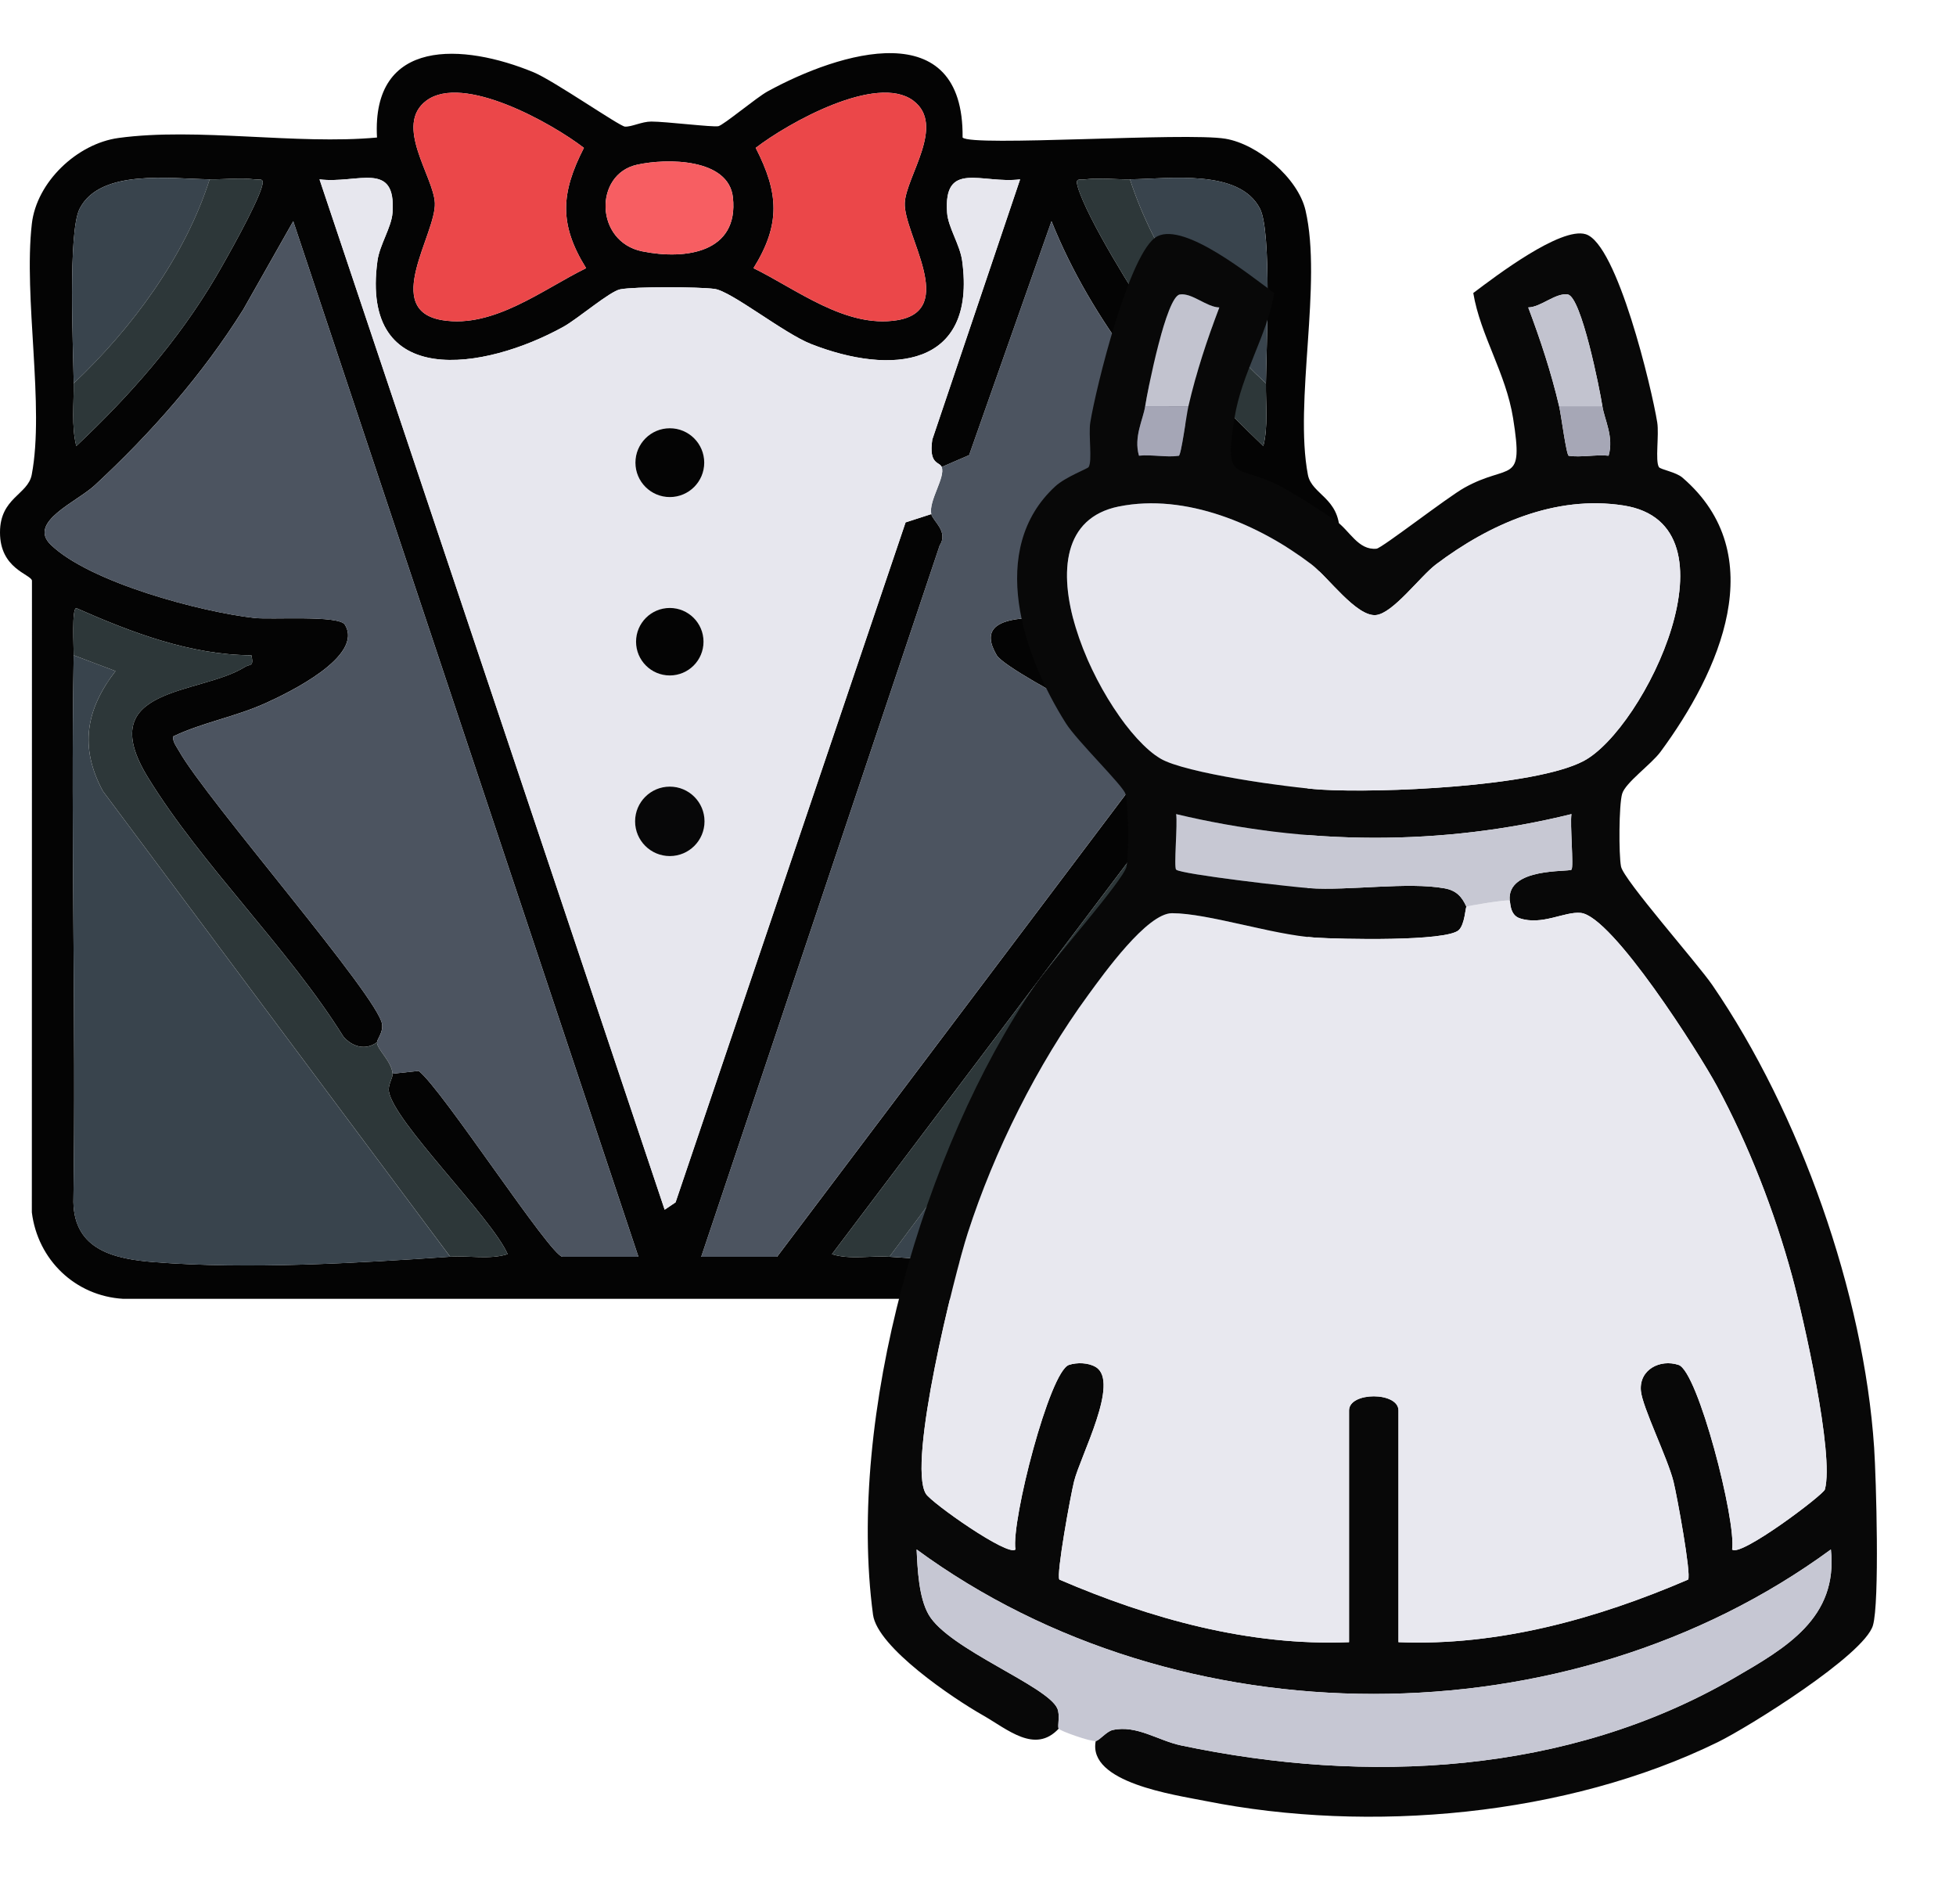 <?xml version="1.0" encoding="UTF-8"?><svg xmlns="http://www.w3.org/2000/svg" viewBox="0 0 857.53 834.58"><g id="a"><path d="M422.02,60.28c4,4.14,97.73-2.4,115.24.53,14.21,2.38,31.81,17.23,35.09,31.39,7.43,32.07-5.08,83.82,1.04,115.88,1.67,8.78,13.9,10.03,13.91,25.27.02,16.28-13.49,17.33-14.14,22.85l.27,272.97c-1.27,21.7-18.38,38.84-40.12,40.12H53.99c-21.02-1.24-37.46-17.12-40.03-37.91l.05-276.93C13.31,251.59-.02,249.31,0,233.35c.01-15.23,12.24-16.49,13.91-25.27,5.7-29.86-3.66-77.56.05-109.99,2.09-18.3,19.84-35.15,38.03-37.62,34.45-4.69,77.86,3.07,113.29-.19-2.43-43.98,38.02-41.27,68.68-28.59,8.73,3.61,37.7,23.69,40.02,23.81,2.98.16,7.34-2.21,11.54-2.22,6.28-.01,27.11,2.56,29.43,2.03s16.67-12.55,21.55-15.23c31.69-17.36,86.12-34.1,85.51,20.2ZM256.96,117.54c-11.95-19.23-11.12-32.9-.97-52.73-14.03-10.81-52.96-32.7-69.07-20.7-14.39,10.73,3.17,33.22,3.72,44.84.64,13.56-23.59,47.09,3.43,51.41,22.45,3.59,43.97-13.55,62.89-22.82ZM330.34,117.54c18.92,9.27,40.44,26.41,62.89,22.82,27.01-4.32,2.79-37.85,3.43-51.41.55-11.61,18.11-34.1,3.72-44.84-16.1-12.01-55.04,9.89-69.07,20.7,10.15,19.83,10.98,33.49-.97,52.73ZM279.23,72.21c-18.93,4.23-18.47,33.75,2.34,37.96,19.16,3.88,42.34.46,39.75-23.61-1.85-17.23-28.97-17.28-42.09-14.35ZM32.3,168.01c.12,9.06-1.04,18.64,1.14,27.5,23.38-22,44.81-46.3,61.16-74.1,4.98-8.48,17.75-31.22,20.18-39.44,1.27-4.28-.69-3.03-3.33-3.37-5.8-.75-13.36.09-19.54,0-17.18-.23-48.04-4.74-57.01,12.91-5.18,10.19-2.78,61.24-2.59,76.5ZM412.86,204.69c-.91-2.41-5.74-.84-4.12-12.02l38.5-114.05c-16.71,2.09-33.68-8.59-32.01,14.63.46,6.44,5.64,14.01,6.61,21.09,6.38,46.94-31.25,50.19-66.24,36.45-12.01-4.72-34.98-23.18-42.32-24.16-7.06-.94-34.81-1.07-41.34.18-4.6.88-18.66,12.95-24.87,16.39-34.51,19.14-89.31,27.99-81.58-28.86.96-7.07,6.14-14.64,6.61-21.09,1.66-23.22-15.3-12.53-32.01-14.63l151.32,451.61,4.78-3.22,100.84-298.04,11.27-3.64c.61,3.04,7.69,7.57,3.65,13.82l-104.52,311.72h33.24l170.54-226.15c.91-2.95-1.45-3.86-3.68-4.91-8.45-3.98-23.87-6.04-34.96-10.88-6.32-2.76-32.98-17.32-35.59-21.71-13.14-22.14,26.9-15.03,38.65-16.34,22.4-2.49,49.4-9.71,69.51-19.89,39.57-20.02,21.18-19.2-.51-39.36-34.53-32.09-65.96-70.62-83.64-114.67l-36.11,102.53-12,5.2ZM495.39,78.61c-6.17.08-13.74-.76-19.54,0-2.64.34-4.61-.9-3.33,3.37,4.12,13.85,24.85,47.25,33.83,60.18,13.69,19.72,30.24,36.81,47.51,53.35,2.18-8.85,1.02-18.44,1.14-27.5.19-15.26,2.59-66.31-2.59-76.5-8.98-17.65-39.83-13.13-57.01-12.91ZM172.15,470.62l11.38-1.24c10.18,7.73,57.97,81.48,63.12,81.48h33.24L128.56,96.96l-21.95,38.76c-17.87,28.55-40.44,54.18-65.11,77.02-7.85,7.27-29.52,16.1-19.22,26.04,17.11,16.51,65.8,29.47,89.4,32.09,7.26.8,36.85-1.33,39.49,2.91,8.62,13.87-24.92,29.99-34.81,34.45-13.31,6.01-27.43,8.37-40.51,14.58-.07,2.57,1.51,4.37,2.67,6.43,11.96,21.29,87.58,107.85,89.01,119.77.43,3.58-2.28,6.65-2.27,7.84-5.13,3.77-10.98,1.86-14.71-2.5-24.31-38.95-62.16-75.18-85.75-113.68-24.52-40.02,22.9-35.99,42.51-48.3,2.35-1.48,4.03.13,2.92-5.15-26.84-.15-52.54-9.98-76.76-20.67-2.11,0-1.11,17.22-1.17,20.66-1.33,79.83,1.09,159.82-.12,239.68.4,21.09,18.08,24.96,35.57,26.33,41.12,3.22,88.76.43,129.61-2.38,8.27-.57,17.14,1.38,25.2-1.13-7.05-16.16-50.07-58.08-52.09-71.43-.42-2.79,1.83-6.03,1.67-7.67ZM554.99,289.52c-.05-3.58.93-22.95-1.17-22.95-24.11,10.82-49.9,20.32-76.76,20.67-1.11,5.28.57,3.68,2.92,5.15,18.47,11.6,66.74,10.72,42.51,48.3l-157.76,209.04c8.06,2.51,16.93.56,25.2,1.13,40.85,2.81,88.48,5.6,129.61,2.38,17.49-1.37,35.17-5.24,35.57-26.33-1.05-79.11,1-158.32-.12-237.39Z" style="fill:#040404;"/><path d="M412.86,204.69l12-5.2,36.11-102.53c17.68,44.05,49.11,82.58,83.64,114.67,21.69,20.16,40.07,19.33.51,39.36-20.12,10.18-47.11,17.41-69.51,19.89-11.75,1.3-51.79-5.8-38.65,16.34,2.61,4.39,29.27,18.94,35.59,21.71,11.09,4.85,26.51,6.91,34.96,10.88,2.23,1.05,4.59,1.95,3.68,4.91l-170.54,226.15h-33.24l104.52-311.72c4.04-6.25-3.04-10.78-3.65-13.82-1.19-5.95,6.31-16.09,4.58-20.63Z" style="fill:#4c5460;"/><path d="M165.27,456.87c0-1.19,2.7-4.26,2.27-7.84-1.43-11.92-77.05-98.49-89.01-119.77-1.16-2.06-2.74-3.86-2.67-6.43,13.08-6.2,27.2-8.57,40.51-14.58,9.89-4.46,43.43-20.59,34.81-34.45-2.64-4.25-32.23-2.11-39.49-2.91-23.6-2.62-72.29-15.58-89.4-32.09-10.3-9.94,11.37-18.77,19.22-26.04,24.67-22.84,47.24-48.48,65.11-77.02l21.95-38.76,151.33,453.9h-33.24c-5.16,0-52.94-73.75-63.12-81.48l-11.38,1.24c-.55-5.63-6.85-10.63-6.88-13.75Z" style="fill:#4c5460;"/><path d="M32.3,287.22l18.33,6.91c-12.99,16.85-15.88,33.36-5.58,52.55l152.3,204.18c-40.85,2.81-88.48,5.6-129.61,2.38-17.48-1.37-35.17-5.24-35.57-26.33,1.21-79.86-1.21-159.86.12-239.68Z" style="fill:#39444d;"/><path d="M554.99,289.52c1.12,79.07-.93,158.28.12,237.39-.4,21.08-18.08,24.96-35.57,26.33-41.12,3.22-88.76.43-129.61-2.38l152.3-204.18c10.3-19.2,7.41-35.71-5.58-52.55l18.33-4.61Z" style="fill:#39444d;"/><path d="M32.3,287.22c.06-3.43-.94-20.66,1.17-20.66,24.22,10.69,49.93,20.52,76.76,20.67,1.11,5.28-.57,3.68-2.92,5.15-19.61,12.31-67.03,8.28-42.51,48.3,23.59,38.5,61.44,74.73,85.75,113.68,3.73,4.36,9.58,6.27,14.71,2.5.02,3.12,6.33,8.13,6.88,13.75.16,1.65-2.09,4.88-1.67,7.67,2.02,13.36,45.04,55.27,52.09,71.43-8.06,2.51-16.93.56-25.2,1.13L45.06,346.68c-10.3-19.2-7.41-35.71,5.58-52.55l-18.33-6.91Z" style="fill:#2d3739;"/><path d="M389.93,550.86c-8.27-.57-17.14,1.38-25.2-1.13l157.76-209.04c24.23-37.58-24.04-36.7-42.51-48.3-2.35-1.48-4.03.13-2.92-5.15,26.87-.34,52.66-9.85,76.76-20.67,2.09,0,1.12,19.37,1.17,22.95l-18.33,4.61c12.99,16.85,15.88,33.36,5.58,52.55l-152.3,204.18Z" style="fill:#2d3739;"/><path d="M554.99,168.01c-25.65-23.62-48.77-55.9-59.6-89.41,17.18-.23,48.04-4.74,57.01,12.91,5.18,10.19,2.78,61.24,2.59,76.5Z" style="fill:#39444d;"/><path d="M91.91,78.61c-10.71,33.76-34.16,65.42-59.6,89.41-.19-15.26-2.59-66.31,2.59-76.5,8.98-17.65,39.83-13.13,57.01-12.91Z" style="fill:#39444d;"/><path d="M91.91,78.61c6.17.08,13.74-.76,19.54,0,2.65.34,4.6-.91,3.33,3.37-2.43,8.22-15.2,30.96-20.18,39.44-16.35,27.8-37.78,52.1-61.16,74.1-2.18-8.85-1.02-18.44-1.14-27.5,25.44-23.99,48.9-55.64,59.6-89.41Z" style="fill:#2d3739;"/><path d="M495.39,78.61c10.83,33.51,33.95,65.79,59.6,89.41-.12,9.06,1.04,18.64-1.14,27.5-17.28-16.55-33.83-33.64-47.51-53.35-8.98-12.93-29.71-46.33-33.83-60.18-1.27-4.28.69-3.03,3.33-3.37,5.8-.75,13.36.09,19.54,0Z" style="fill:#2d3739;"/><path d="M408.27,225.33l-11.27,3.64-100.84,298.04-4.78,3.22L140.06,78.62c16.71,2.09,33.68-8.59,32.01,14.63-.46,6.44-5.64,14.01-6.61,21.09-7.73,56.84,47.07,47.99,81.58,28.86,6.21-3.44,20.28-15.51,24.87-16.39,6.54-1.25,34.29-1.12,41.34-.18,7.34.98,30.31,19.44,42.32,24.16,34.99,13.75,72.63,10.5,66.24-36.45-.96-7.07-6.14-14.64-6.61-21.09-1.66-23.22,15.3-12.53,32.01-14.63l-38.5,114.05c-1.63,11.18,3.2,9.61,4.12,12.02,1.72,4.54-5.77,14.68-4.58,20.63ZM308.74,202.79c0-8.33-6.75-15.08-15.08-15.08s-15.08,6.75-15.08,15.08,6.75,15.08,15.08,15.08,15.08-6.75,15.08-15.08ZM308.43,281.27c0-8.17-6.62-14.79-14.79-14.79s-14.79,6.62-14.79,14.79,6.62,14.79,14.79,14.79,14.79-6.62,14.79-14.79ZM308.87,360.01c0-8.41-6.81-15.22-15.22-15.22s-15.22,6.81-15.22,15.22,6.81,15.22,15.22,15.22,15.22-6.81,15.22-15.22Z" style="fill:#e7e7ee;"/><circle cx="293.65" cy="360.01" r="15.22" style="fill:#070708;"/><circle cx="293.66" cy="202.79" r="15.08" style="fill:#040404;"/><circle cx="293.64" cy="281.27" r="14.79" style="fill:#040404;"/><path d="M256.96,117.54c-18.92,9.27-40.44,26.41-62.89,22.82-27.01-4.32-2.79-37.85-3.43-51.41-.55-11.61-18.11-34.1-3.72-44.84,16.1-12.01,55.04,9.89,69.07,20.7-10.15,19.83-10.98,33.49.97,52.73Z" style="fill:#eb4749;"/><path d="M330.34,117.54c11.95-19.23,11.12-32.9.97-52.73,14.03-10.81,52.96-32.7,69.07-20.7,14.39,10.73-3.17,33.22-3.72,44.84-.64,13.56,23.59,47.09-3.43,51.41-22.45,3.59-43.97-13.55-62.89-22.82Z" style="fill:#eb4749;"/><path d="M279.23,72.21c13.12-2.93,40.24-2.88,42.09,14.35,2.59,24.08-20.59,27.49-39.75,23.61-20.81-4.21-21.27-33.73-2.34-37.96Z" style="fill:#f75e62;"/></g><g id="b"><path d="M464.14,757.7c-10.44,11.19-22.42.26-33.34-5.94-12.92-7.33-46.15-29.69-48.06-44.03-11.59-86.91,21.86-204.17,71.07-275.92,6.61-9.64,38.96-46.2,40.07-52.02,1.02-5.28.94-27.04-.5-31.89-1.07-3.6-21.2-23.16-26.05-30.83-18.84-29.77-34.67-76.3-4.67-103.91,4.48-4.12,14.15-7.71,14.6-8.42,1.72-2.74-.13-14.14.74-19.59,2.35-14.69,17.27-75.56,29.45-81.6s40.85,17.4,51.2,24.88c-3.16,18.75-14.29,35.03-17.46,54.9-4.76,29.8,1.29,19.28,21.32,30.43,7.65,4.26,16.07,9.62,23.28,14.64,5.89,4.1,9.63,12.88,17.7,12.1,2.33-.23,31.09-22.59,38.55-26.74,20.03-11.15,26.07-.63,21.32-30.43-3.17-19.87-14.3-36.16-17.46-54.9,9.71-7.33,38.31-29.1,49.27-25.78,13.86,4.19,29.02,67.77,31.38,82.5.87,5.45-.97,16.88.74,19.59.66,1.04,7.47,2.16,10.27,4.57,39.43,33.88,16.29,85.15-9.57,120.21-4.05,5.49-15.38,13.51-16.82,18.39-1.44,4.85-1.52,26.62-.5,31.89,1.12,5.82,33.46,42.38,40.07,52.02,38.21,55.7,66.38,135.04,70.9,202.67.91,13.67,2.44,67.99-.53,77.97-3.84,12.93-54.42,44.48-68.03,51.15-66.15,32.39-152.72,40.12-224.5,25.8-13.71-2.74-51.79-8.05-48.2-26.29,1.67-.25,4.69-4.22,7.41-4.83,10.49-2.34,19.91,4.62,29.95,6.74,81.36,17.16,169.39,12.88,242.45-29.53,22.79-13.23,45.68-26.27,42.48-56.35-115.12,84.42-285.67,84.44-400.82,0,.4,8.63.94,21.06,5.27,28.56,8.74,15.17,52.23,31.24,56.44,41.19,1.24,2.92-.03,7.56.56,8.8ZM502.06,178.05c-.91,5.9-5.12,13.48-2.72,21.68,5.53-.58,12.2.85,17.44.05,1.09-.17,3.31-17.72,4.24-21.73,3.49-15.07,8.07-28.91,13.54-43.29-5.63-.14-12.02-6.53-17.33-5.68-5.93.95-14.04,41.63-15.17,48.97ZM702.5,178.05c-1.13-7.34-9.23-48.02-15.17-48.97-5.31-.85-11.7,5.54-17.33,5.68,5.37,14.29,10.02,28.37,13.54,43.29.95,4.04,3.15,21.56,4.24,21.73,5.24.8,11.9-.63,17.44-.05,2.4-8.2-1.81-15.78-2.72-21.68ZM490.49,222.01c-48.82,9.9-7.6,95.03,18.27,110.51,10.68,6.4,56.35,12.69,70.38,13.58,25.18,1.6,93.44-1.19,115.04-12.49,26.8-14.02,70.33-103.82,17.62-112.04-30.02-4.68-58.88,8.21-82.21,25.79-6.99,5.27-18.88,21.53-26.38,22.24-8.51.8-20.98-16.71-28.25-22.24-22.92-17.43-55.08-31.3-84.47-25.34ZM661.87,394.74c-1.33-14.69,25.89-12.41,27.07-13.56,1.07-1.03-.71-20.07,0-24.35-57.04,14.08-116.24,13.61-173.32,0,.72,4.3-1.09,23.29,0,24.34,2.12,2.04,51.3,7.66,58.24,8.12,17.93,1.2,43.34-2.86,59.5.09,5.06.92,7.55,3.6,9.54,8.07-.45.29-.71,7.65-3.33,10.19-5.32,5.15-52.6,4.02-63,3.32-18.81-1.26-46.94-10.68-62.74-10.7-10.98-.01-29.97,26.59-36.76,35.86-22.34,30.52-41.19,68.34-52.79,104.31-6.02,18.65-26.56,100.87-18.37,114.32,2.39,3.92,36.12,27.73,39.25,24.39-1.88-12.55,14.99-78.08,23.47-80.88,3.55-1.17,8.54-1.04,11.78.94,10.64,6.47-6.68,38.71-9.54,50.13-1.5,6.01-7.88,40.72-6.43,43.02,39.86,17.14,83.15,29.21,126.99,27.43v-101.57c0-8.26,21.67-8.26,21.67,0v101.57c43.83,1.78,87.13-10.29,126.99-27.43,1.45-2.3-4.93-37.01-6.43-43.02-2.59-10.35-13.63-32.54-14.28-39.7-.85-9.35,8.43-14.05,16.53-11.37,8.48,2.8,25.35,68.33,23.47,80.88,3.41,3.66,40.01-23.92,40.66-26.29,4.21-15.35-9.44-75.37-14.35-93.48-7.68-28.27-19.12-57.69-33.03-83.44-7.64-14.15-45.81-74.46-59.69-75.8-7.11-.69-16.98,5.65-26.76,2.34-4.5-1.52-3.98-7.47-4.35-7.74Z" style="fill:#080808;"/><path d="M464.14,757.7c-.59-1.24.68-5.88-.56-8.8-4.21-9.95-47.7-26.02-56.44-41.19-4.32-7.5-4.87-19.94-5.27-28.56,115.15,84.44,285.71,84.42,400.82,0,3.2,30.08-19.69,43.13-42.48,56.35-73.06,42.41-161.09,46.69-242.45,29.53-10.03-2.12-19.46-9.08-29.95-6.74-2.72.61-5.75,4.58-7.41,4.83-2.26.34-15.79-4.45-16.25-5.42Z" style="fill:#c6c7d3;"/><path d="M661.87,394.74c.37.28-.15,6.22,4.35,7.74,9.77,3.31,19.64-3.03,26.76-2.34,13.89,1.34,52.05,61.65,59.69,75.8,13.91,25.75,25.35,55.17,33.03,83.44,4.92,18.1,18.56,78.12,14.35,93.48-.65,2.37-37.25,29.95-40.66,26.29,1.88-12.55-14.99-78.08-23.47-80.88-8.1-2.68-17.38,2.01-16.53,11.37.65,7.16,11.69,29.35,14.28,39.7,1.5,6.01,7.88,40.72,6.43,43.02-39.86,17.14-83.15,29.21-126.99,27.43v-101.57c0-8.26-21.67-8.26-21.67,0v101.57c-43.83,1.78-87.13-10.29-126.99-27.43-1.45-2.3,4.93-37.01,6.43-43.02,2.86-11.42,20.18-43.66,9.54-50.13-3.24-1.97-8.24-2.11-11.78-.94-8.48,2.8-25.35,68.34-23.47,80.88-3.13,3.34-36.86-20.47-39.25-24.39-8.19-13.45,12.36-95.67,18.37-114.32,11.61-35.97,30.45-73.79,52.79-104.31,6.78-9.27,25.77-35.87,36.76-35.86,15.8.02,43.93,9.44,62.74,10.7,10.39.69,57.68,1.82,63-3.32,2.63-2.54,2.88-9.9,3.33-10.19.81-.52,18.2-3.29,18.96-2.71Z" style="fill:#e8e8ef;"/><path d="M490.49,222.01c29.39-5.96,61.56,7.91,84.47,25.34,7.26,5.52,19.74,23.04,28.25,22.24,7.5-.71,19.39-16.97,26.38-22.24,23.33-17.57,52.19-30.47,82.21-25.79,52.71,8.22,9.17,98.02-17.62,112.04-21.6,11.3-89.86,14.09-115.04,12.49-14.04-.89-59.7-7.19-70.38-13.58-25.86-15.48-67.08-100.61-18.27-110.51Z" style="fill:#e7e7ee;"/><path d="M642.91,397.45c-2-4.46-4.49-7.14-9.54-8.07-16.16-2.95-41.57,1.11-59.5-.09-6.94-.46-56.12-6.09-58.24-8.12-1.1-1.05.71-20.05,0-24.34,57.07,13.61,116.27,14.08,173.32,0-.71,4.28,1.07,23.33,0,24.35-1.19,1.14-28.4-1.13-27.07,13.56-.76-.58-18.15,2.19-18.96,2.71Z" style="fill:#c7c8d3;"/><path d="M683.54,178.05c-3.51-14.92-8.17-29-13.54-43.29,5.63-.14,12.02-6.53,17.33-5.68,5.93.95,14.04,41.63,15.17,48.97h-18.96Z" style="fill:#c2c3cf;"/><path d="M502.06,178.05c1.13-7.34,9.23-48.02,15.17-48.97,5.31-.85,11.7,5.54,17.33,5.68-5.46,14.38-10.05,28.22-13.54,43.29h-18.96Z" style="fill:#c2c3cf;"/><path d="M521.02,178.05c-.93,4.01-3.15,21.56-4.24,21.73-5.24.8-11.9-.63-17.44-.05-2.4-8.2,1.81-15.78,2.72-21.68h18.96Z" style="fill:#a5a6b6;"/><path d="M702.5,178.05c.91,5.9,5.12,13.48,2.72,21.68-5.54-.58-12.2.85-17.44.05-1.09-.17-3.29-17.69-4.24-21.73h18.96Z" style="fill:#a6a7b6;"/></g></svg>